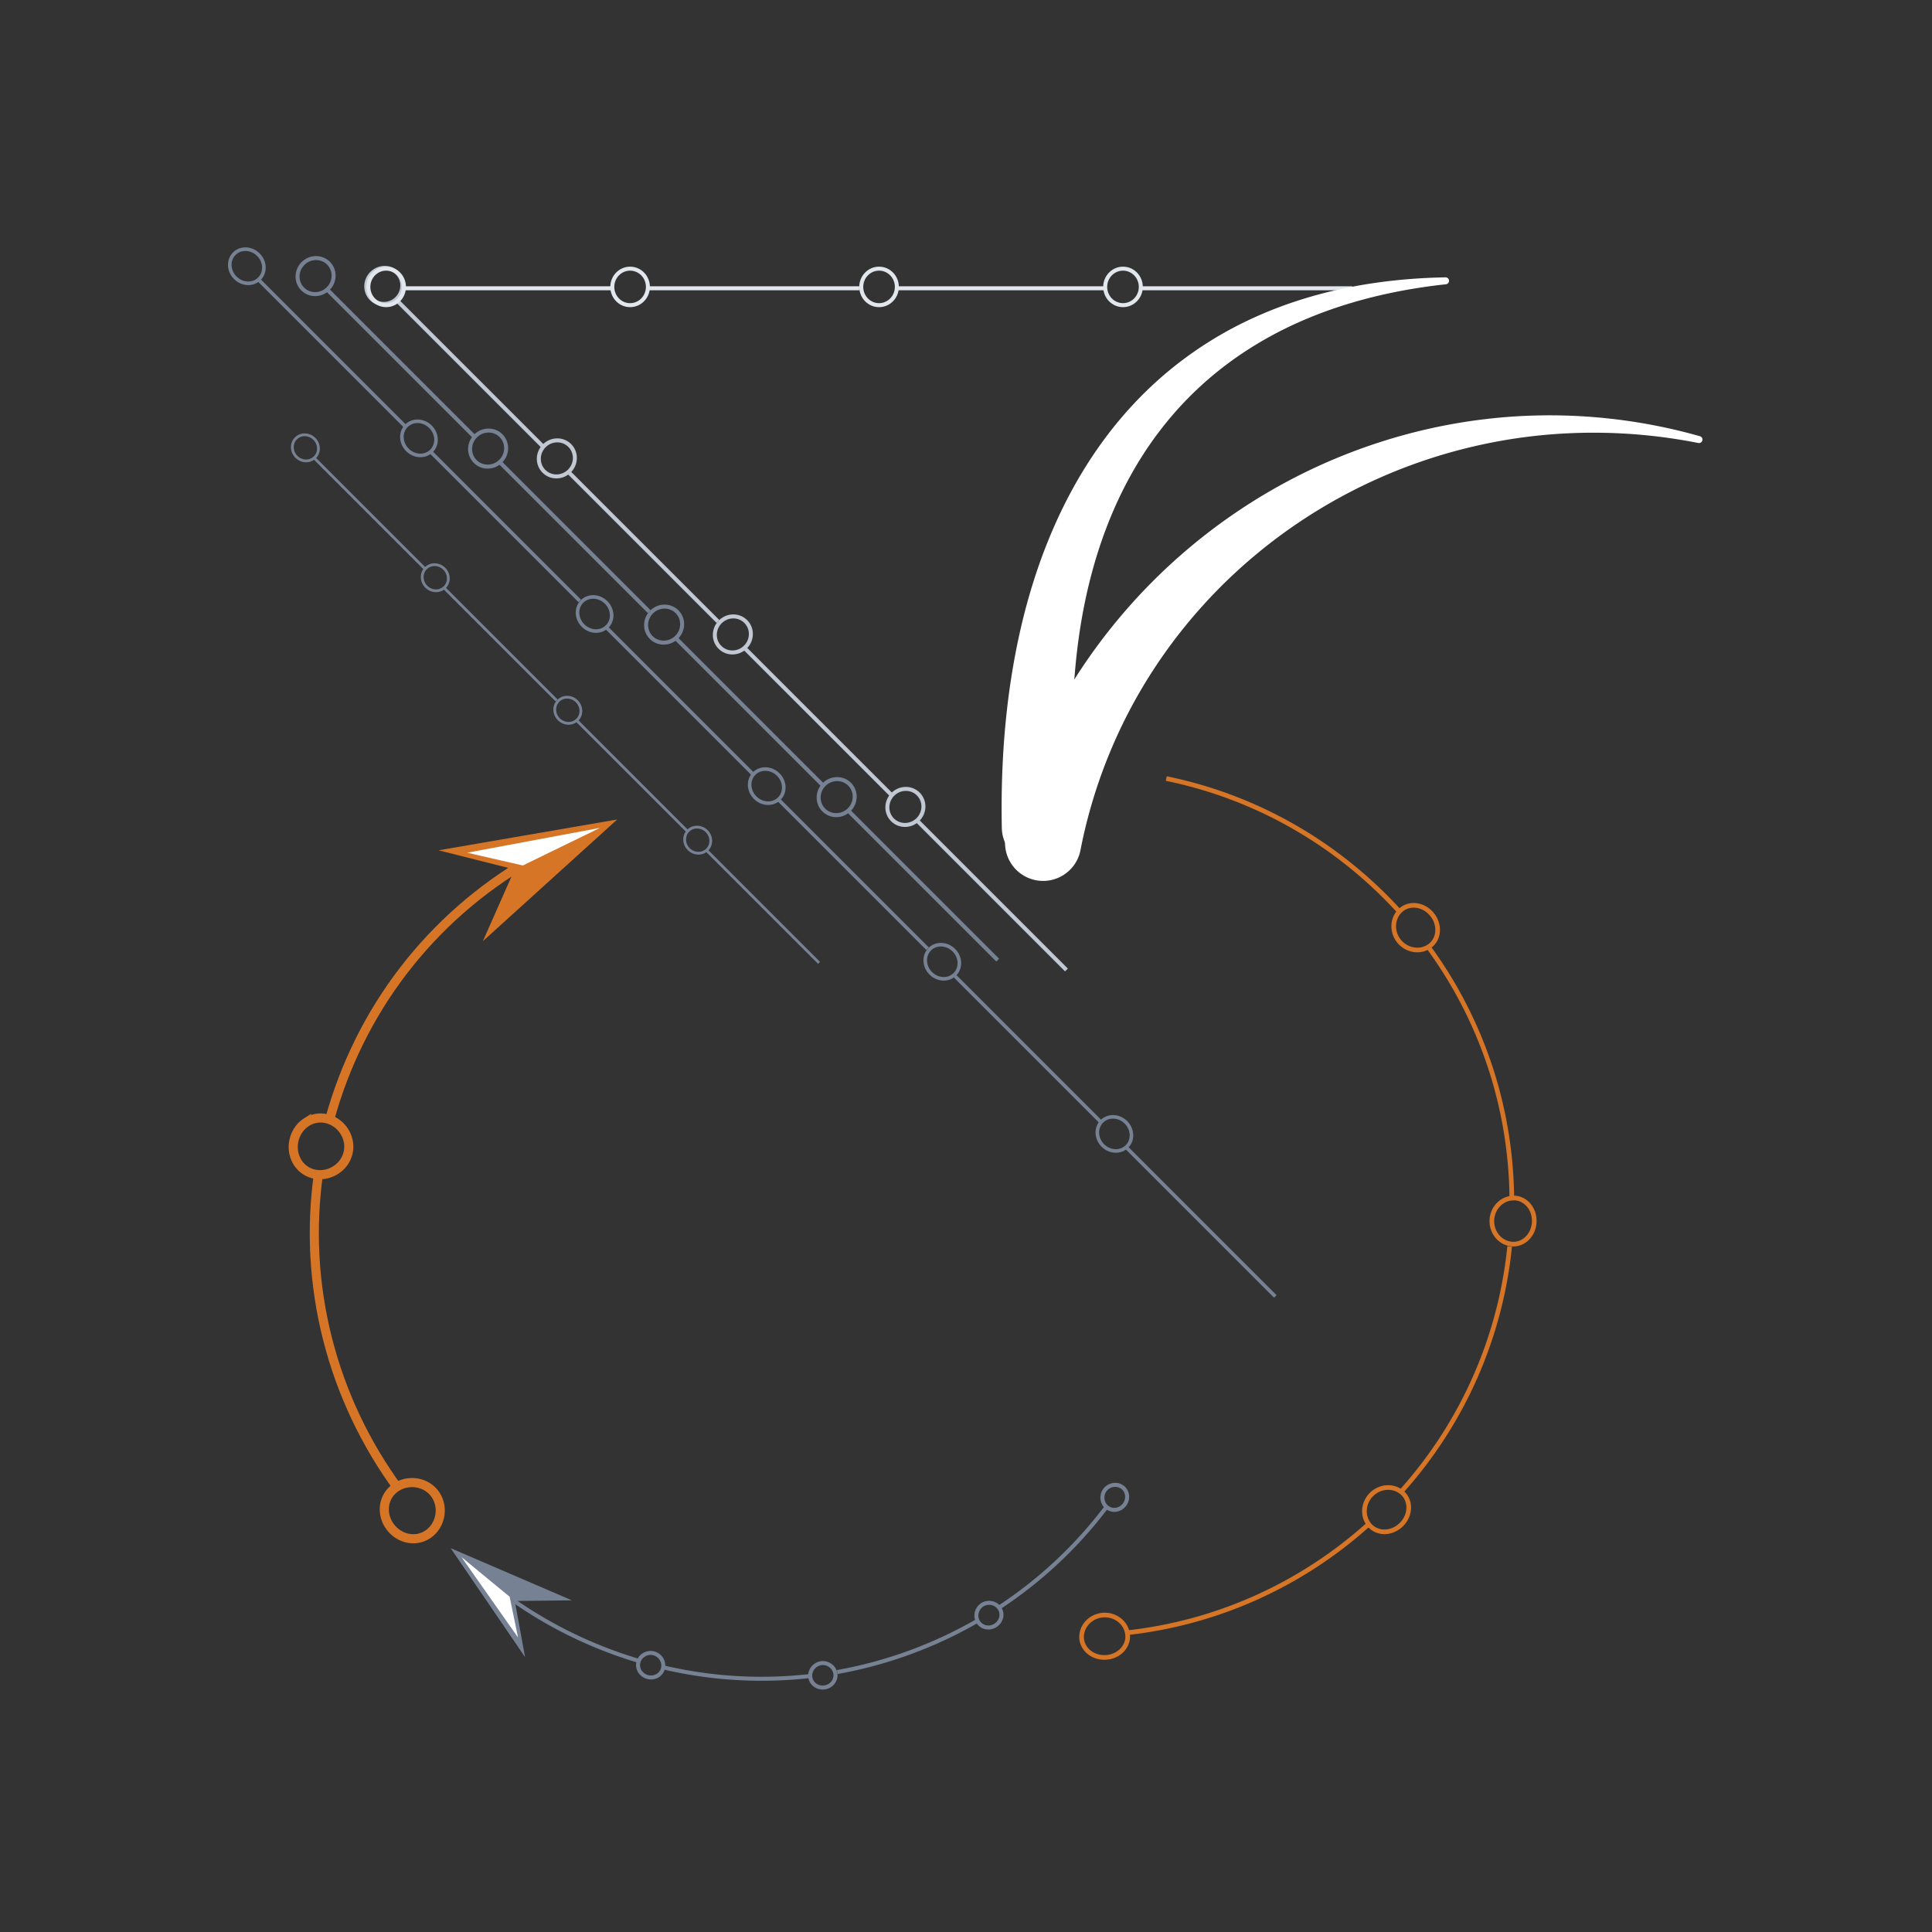 <svg xmlns="http://www.w3.org/2000/svg" width="512" height="512" xml:space="preserve"><rect width="100%" height="100%" fill="#333333" stroke="none"/><g fill="none" stroke="#768293" stroke-width=".738" stroke-miterlimit="10"><ellipse transform="rotate(45.001 80.933 118.685)" cx="80.932" cy="118.685" rx="3.553" ry="3.367"/><ellipse transform="rotate(45.001 115.355 153.105)" cx="115.353" cy="153.106" rx="3.553" ry="3.367"/><path d="m83.016 121.127 29.8 29.8M117.712 155.823l29.801 29.8"/><g><ellipse transform="rotate(45.001 150.482 188.231)" cx="150.479" cy="188.232" rx="3.553" ry="3.367"/><ellipse transform="rotate(45.001 184.903 222.652)" cx="184.9" cy="222.653" rx="3.553" ry="3.367"/><path d="m152.563 190.674 29.801 29.8M187.26 225.37l29.8 29.8"/></g></g><g fill="none" stroke="#768293" stroke-width=".949" stroke-miterlimit="10"><ellipse transform="rotate(45.001 65.417 70.558)" cx="65.416" cy="70.558" rx="4.708" ry="4.33"/><ellipse transform="rotate(45.001 111.03 116.17)" cx="111.028" cy="116.171" rx="4.708" ry="4.33"/><path d="m68.186 73.787 39.489 39.489M114.163 119.765l39.489 39.488"/><g><ellipse transform="rotate(45.001 157.578 162.717)" cx="157.576" cy="162.718" rx="4.708" ry="4.33"/><ellipse transform="rotate(45.001 203.191 208.329)" cx="203.188" cy="208.33" rx="4.708" ry="4.33"/><path d="m160.345 165.947 39.489 39.489M206.323 211.924l39.489 39.489"/></g><g><ellipse transform="rotate(45.001 249.733 254.86)" cx="249.735" cy="254.877" rx="4.708" ry="4.33"/><ellipse transform="rotate(44.996 295.33 300.47)" cx="295.348" cy="300.49" rx="4.708" ry="4.329"/><path d="m252.505 258.106 39.489 39.49M298.482 304.084l39.49 39.488"/></g></g><g fill="none" stroke="#768293" stroke-width="1.06" stroke-miterlimit="10"><ellipse transform="rotate(45.001 83.636 73.163)" cx="83.637" cy="73.168" rx="4.719" ry="4.836"/><ellipse transform="rotate(45.001 129.357 118.889)" cx="129.351" cy="118.882" rx="4.719" ry="4.836"/><path d="m86.386 76.431 39.577 39.577M132.466 122.51l39.577 39.577"/><g><ellipse transform="rotate(45.001 176.004 165.531)" cx="176.001" cy="165.533" rx="4.718" ry="4.836"/><ellipse transform="rotate(45.001 221.725 211.259)" cx="221.715" cy="211.247" rx="4.719" ry="4.836"/><path d="m178.751 168.795 39.577 39.578M224.831 214.875l39.576 39.577"/></g></g><g fill="none" stroke="#C1C8D3" stroke-width="1.06" stroke-miterlimit="10"><ellipse transform="rotate(45.001 101.847 75.763)" cx="101.849" cy="75.77" rx="4.719" ry="4.836"/><ellipse transform="rotate(45.001 147.57 121.49)" cx="147.563" cy="121.484" rx="4.719" ry="4.836"/><path d="m104.598 79.032 39.577 39.577M150.678 125.112l39.577 39.577"/><g><ellipse transform="rotate(45.001 194.217 168.133)" cx="194.214" cy="168.134" rx="4.718" ry="4.836"/><ellipse transform="rotate(45.001 239.939 213.86)" cx="239.928" cy="213.848" rx="4.719" ry="4.836"/><path d="m196.963 171.397 39.578 39.577M243.043 217.477l39.577 39.577"/></g></g><g fill="none" stroke="#E2E6ED" stroke-width="1.06" stroke-miterlimit="10"><ellipse cx="102.335" cy="76.033" rx="4.719" ry="4.836"/><ellipse cx="166.984" cy="76.033" rx="4.719" ry="4.836"/><path d="M106.586 76.396h55.97M171.752 76.396h55.971"/><g><ellipse cx="232.958" cy="76.033" rx="4.719" ry="4.836"/><ellipse cx="297.607" cy="76.033" rx="4.719" ry="4.836"/><path d="M237.209 76.396h55.971M302.375 76.396h55.971"/></g></g><g fill="none" stroke="#D77526" stroke-width="1.233" stroke-miterlimit="10"><path d="M298.823 433.102c-.373-3.088-3.237-5.278-6.415-5.1-3.177.191-5.771 2.698-5.781 5.808-.013 3.103 2.871 5.633 6.433 5.42 3.563-.203 6.135-3.05 5.763-6.128zM371.62 395.599c-2.33-2.054-5.931-1.787-8.181.465-2.248 2.251-2.507 5.855-.451 8.181 2.058 2.329 5.887 2.29 8.41-.234 2.522-2.528 2.552-6.36.222-8.412z"/><path d="M298.177 432.747a113.979 113.979 0 0 0 34.718-9.369 114.887 114.887 0 0 0 30.09-19.698M371.349 395.27a114.801 114.801 0 0 0 19.54-30.192 114.074 114.074 0 0 0 9.186-34.768"/><g><path d="M401.071 317.479c-3.11.061-5.579 2.693-5.716 5.874-.128 3.181 2.112 6.01 5.202 6.332 3.087.322 5.89-2.297 6.035-5.861.151-3.565-2.421-6.407-5.521-6.345zM371.143 241.259c-2.278 2.112-2.374 5.72-.363 8.186 2.017 2.461 5.573 3.084 8.095 1.272 2.523-1.812 2.874-5.628.613-8.39-2.259-2.765-6.069-3.18-8.345-1.068z"/><path d="M400.652 318.087c-.057-12.038-2.002-24.067-5.793-35.493a114.385 114.385 0 0 0-16.547-31.929M370.787 241.495a115.163 115.163 0 0 0-28.065-22.49 113.955 113.955 0 0 0-33.65-12.681"/></g></g><path fill="#FFF" d="M450.067 117.399c-18.413-3.651-37.368-3.635-55.46.023a139.902 139.902 0 0 0-50.367 21.002c-15.079 10.125-28.021 23.146-37.886 38.023-9.89 14.87-16.661 31.577-20.012 48.837-1.062 5.47-6.358 9.044-11.828 7.982-5.471-1.062-9.045-6.358-7.982-11.828.051-.263.112-.522.182-.776l.025-.088c5.437-19.424 14.682-37.669 27.015-53.292a150.912 150.912 0 0 1 44.739-38.24c17.091-9.582 35.939-15.706 55.108-17.964 19.167-2.286 38.627-.66 56.886 4.525l.012.003a.923.923 0 0 1-.432 1.793z"/><path fill="#FFF" d="M383.188 75.336c-16.82 1.807-33.352 6.309-47.736 14.46-7.185 4.054-13.785 9.002-19.576 14.704-5.792 5.703-10.77 12.151-14.87 19.1-8.23 13.915-12.951 29.675-15.167 45.727-2.214 16.089-2.006 32.525-.226 48.784.607 5.54-3.393 10.523-8.933 11.13s-10.523-3.393-11.13-8.933a10.65 10.65 0 0 1-.059-.887v-.045c-.34-17.68 1.021-35.516 5.03-52.908 4.001-17.34 10.786-34.329 21.288-48.909 5.229-7.278 11.37-13.895 18.252-19.547a100.68 100.68 0 0 1 22.49-13.946c16.04-7.263 33.434-10.263 50.509-10.568h.012a.922.922 0 0 1 .116 1.838z"/><g fill="none" stroke="#D77526" stroke-width="2.412" stroke-miterlimit="10"><path d="M104.727 394.33c1.642-1.189 3.615-1.6 5.456-1.368 1.846.233 3.562 1.106 4.805 2.592 1.234 1.492 1.775 3.341 1.669 5.197-.111 1.853-.873 3.716-2.343 5.113a6.9 6.9 0 0 1-5.338 1.896c-1.939-.148-3.891-1.105-5.298-2.807-1.417-1.694-1.997-3.79-1.791-5.722a6.895 6.895 0 0 1 2.84-4.901zM86.833 296.539c1.958.541 3.503 1.823 4.478 3.406.964 1.586 1.367 3.475.974 5.371-.397 1.896-1.493 3.475-3.015 4.55-1.512 1.071-3.444 1.64-5.458 1.364a6.904 6.904 0 0 1-4.813-2.984c-1.088-1.605-1.569-3.729-1.118-5.891.448-2.162 1.708-3.928 3.352-4.972a6.901 6.901 0 0 1 5.6-.844z"/><path d="M105.608 394.604c-8.752-11.893-15.189-25.485-18.813-39.802-3.638-14.311-4.463-29.333-2.371-43.951M87.386 296.609c3.907-14.24 10.566-27.727 19.574-39.43 8.992-11.714 20.301-21.633 33.066-29.057"/></g><path fill="#D77526" d="m116.233 225.341 20.142 5.083-8.406 18.996 35.595-32.248z"/><path fill="#FFF" d="M123.812 225.978 159 219.396l-20.441 9.963z"/><g><g fill="none" stroke="#768293" stroke-width="1.063" stroke-miterlimit="10"><path d="M293.43 399.507c-1.424-1.087-1.698-3.124-.661-4.585 1.038-1.461 3.049-1.876 4.545-.892 1.495.984 1.853 3.08.742 4.643-1.109 1.563-3.203 1.92-4.626.834zM259.172 429.741c-.886-1.555-.343-3.539 1.184-4.479s3.542-.533 4.532.958c.991 1.49.499 3.558-1.133 4.562-1.631 1.005-3.697.516-4.583-1.041z"/><path d="M293.435 399.095a114.277 114.277 0 0 1-28.853 27.036M259.02 429.548a115.048 115.048 0 0 1-37.146 13.562"/></g><g fill="none" stroke="#768293" stroke-width="1.063" stroke-miterlimit="10"><path d="M214.729 444.4c-.194-1.782 1.095-3.379 2.868-3.637 1.773-.255 3.461.918 3.777 2.683.316 1.76-.958 3.462-2.854 3.734-1.896.276-3.598-1.002-3.791-2.78zM169.217 440.381c.519-1.716 2.331-2.684 4.064-2.225 1.732.462 2.825 2.202 2.424 3.947-.4 1.745-2.238 2.812-4.089 2.318-1.851-.49-2.917-2.328-2.399-4.04z"/><path d="M215.031 444.12a113.782 113.782 0 0 1-39.471-2.301M169.252 440.138c-12.698-3.774-24.748-9.732-35.415-17.592"/></g><path fill="#768293" d="m139.148 439.153-2.722-14.872 15.118-.177-32.111-13.821z"/><path fill="#FFF" d="m137.279 433.943-14.994-21.31 12.776 10.523z"/></g></svg>